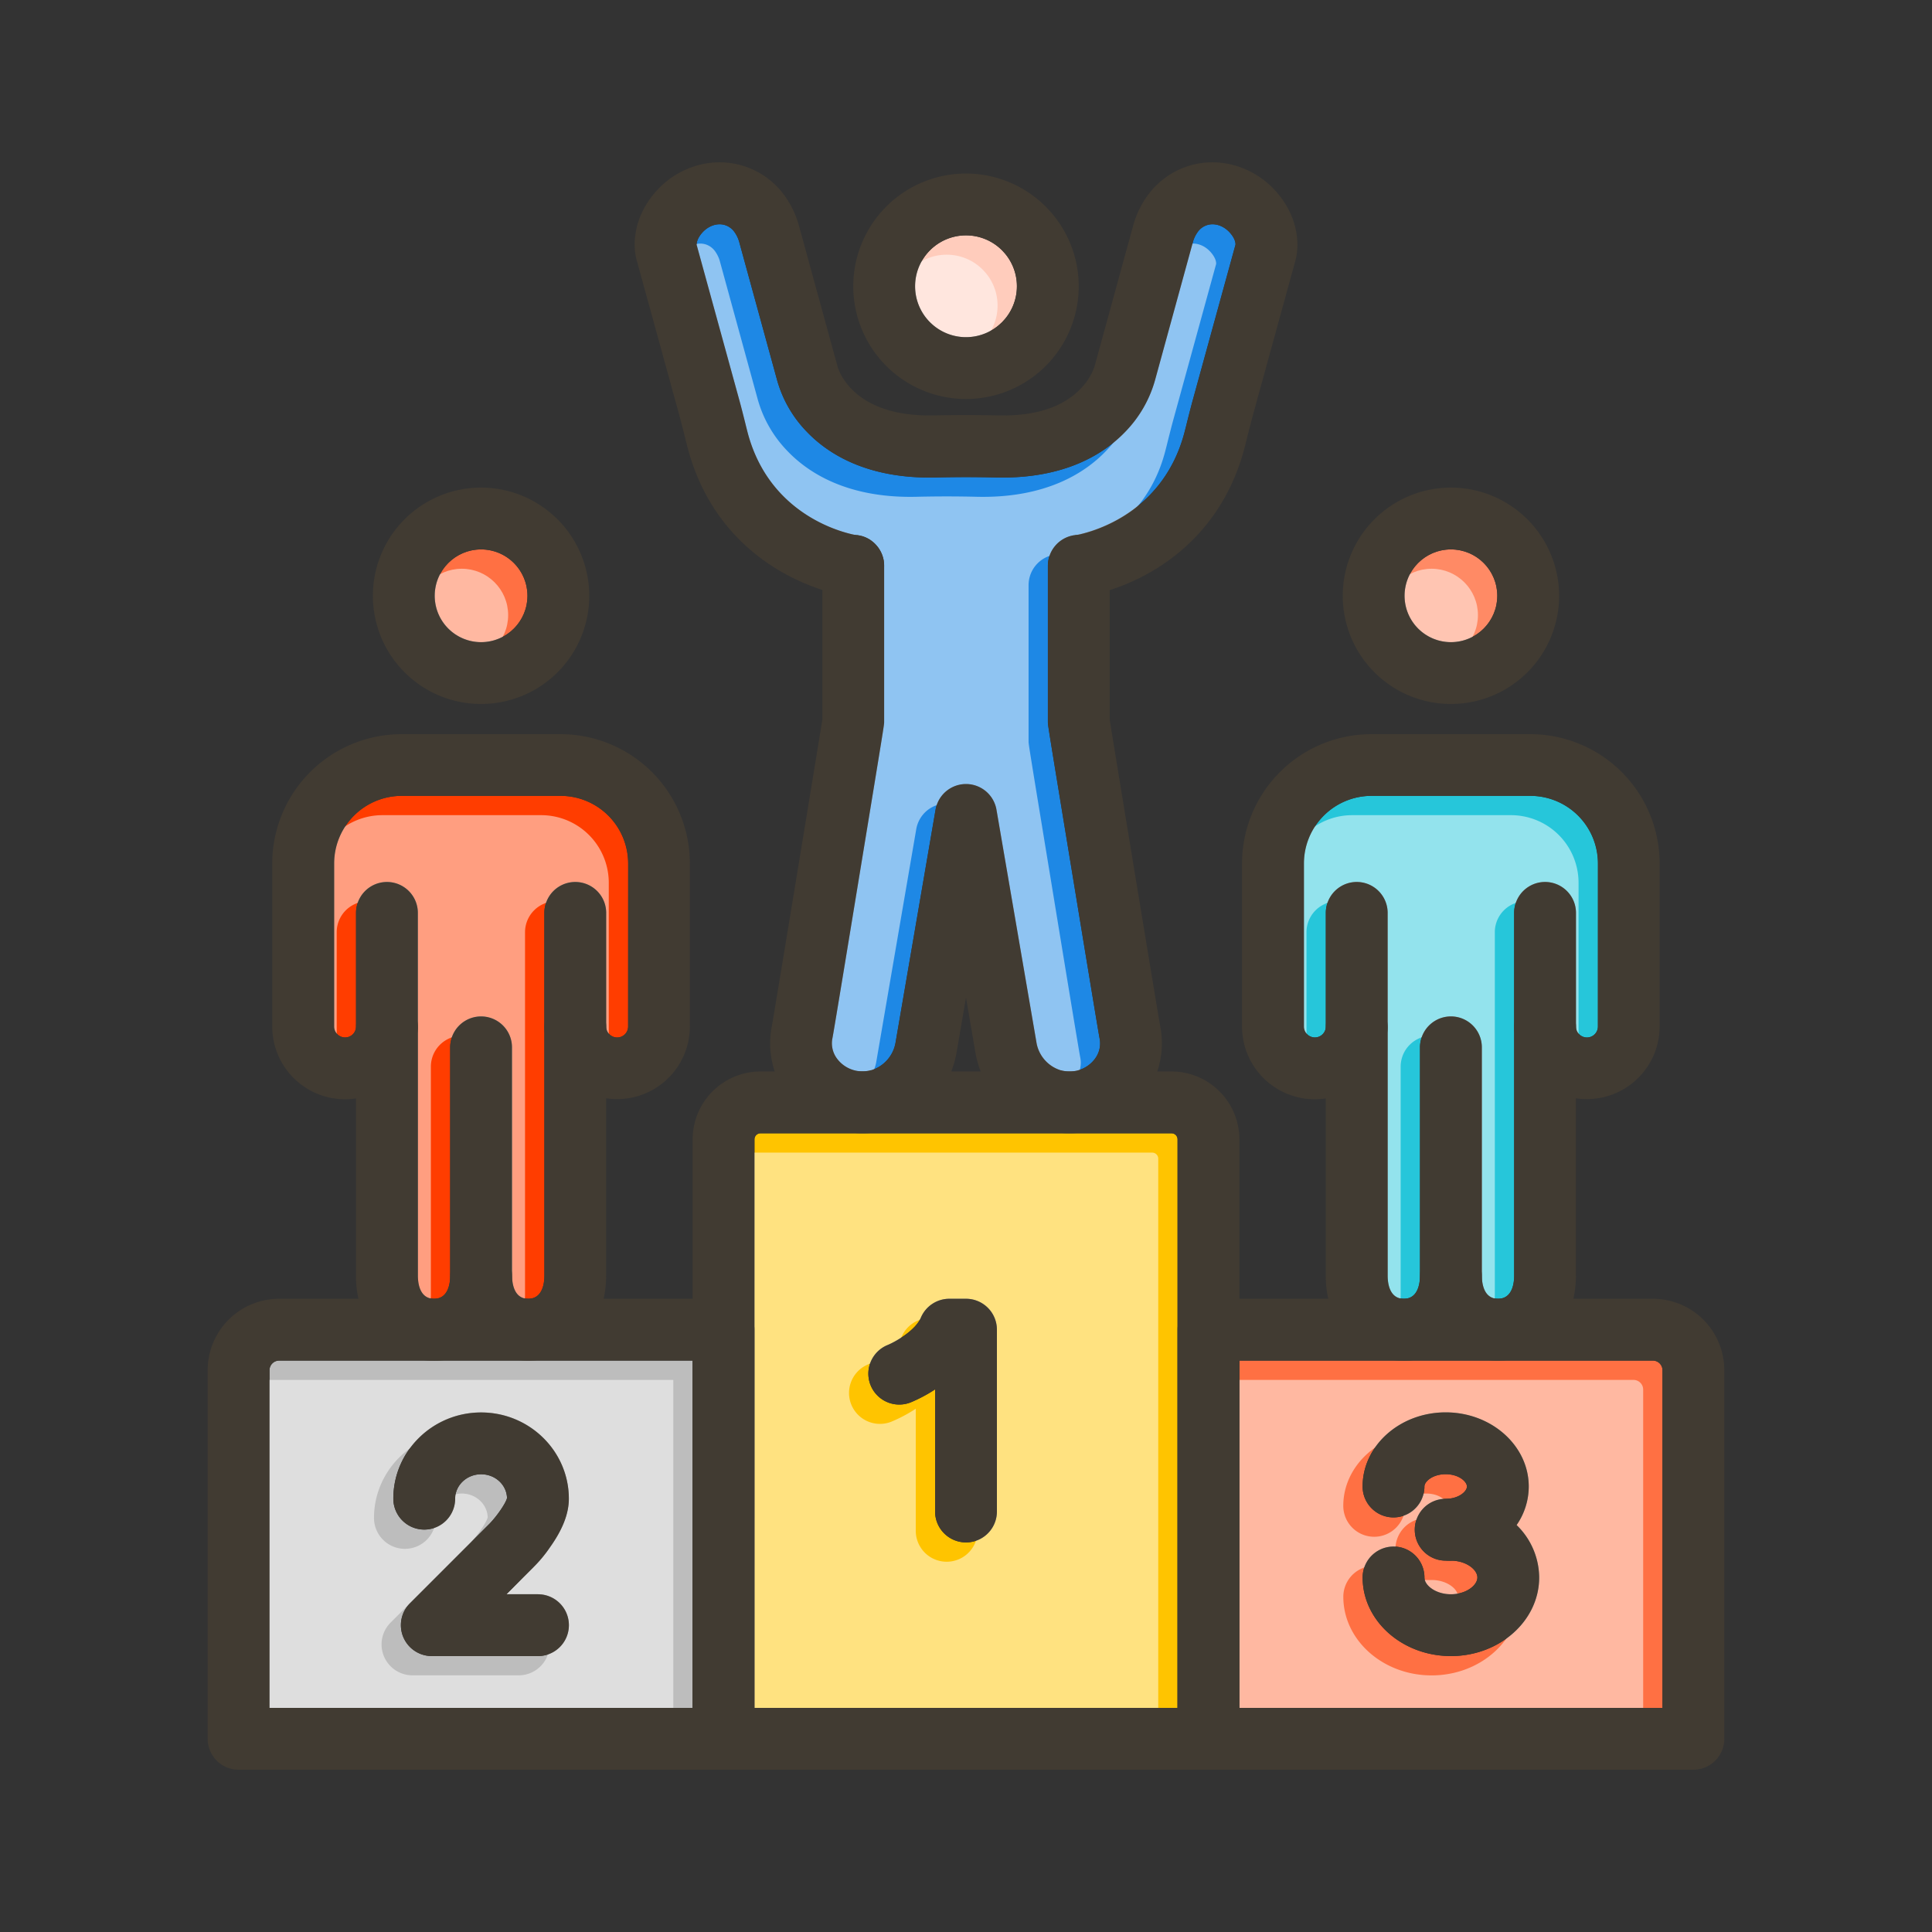 <svg id="Layer_1" viewBox="0 0 1000 1000" xmlns="http://www.w3.org/2000/svg" data-name="Layer 1"><rect x="0" y="0" width="1000" height="1000" fill="#333333" stroke="none"/><path d="m606.36 586.59h-212.72a3.13 3.13 0 0 0 -3.13 3.13v294.28h219v-294.28a3.13 3.13 0 0 0 -3.15-3.13zm-90.36 195.76a16 16 0 0 1 -32 0v-63.2a77 77 0 0 1 -12.57 6.69 16 16 0 0 1 -11.94-29.69c4.43-1.83 14.42-7.68 17.14-14.12a16 16 0 0 1 14.74-9.79h8.63a16 16 0 0 1 16 16z" fill="#ffc400"/><path d="m144.5 704.24a5 5 0 0 0 -5 5v174.76h219v-179.76zm131.65 106.91-14 14h16.31a16 16 0 0 1 0 32h-54.96a16 16 0 0 1 -11.31-27.32l41.27-41.27.07-.07c4-4.2 8.29-10.54 8.89-13.11-.18-6.83-6.13-12.33-13.42-12.33s-13.42 5.67-13.42 12.63a16 16 0 0 1 -32 0c0-24.61 20.38-44.63 45.42-44.63s45.42 20 45.42 44.63c0 7.7-3.19 15.93-9.76 25.15a69.69 69.69 0 0 1 -8.55 10.3z" fill="#bdbdbd"/><path d="m855.5 704.24h-214v179.76h219v-174.79a5 5 0 0 0 -5-4.97zm-104.5 152.94c-25.2 0-45.7-18.26-45.7-40.69a16 16 0 0 1 32 0c0 4.1 5.86 8.69 13.7 8.69s13.7-4.59 13.7-8.69-5.86-8.69-13.7-8.69c-.33 0-.66 0-1 0-.57 0-1.14 0-1.72 0a16 16 0 0 1 0-32c6.72 0 11-3.77 11-6.37s-4.28-6.37-11-6.37-11 3.77-11 6.37a16 16 0 1 1 -32 0c0-21.16 19.29-38.37 43-38.37s43 17.21 43 38.37a35.1 35.1 0 0 1 -6.28 19.93 38.13 38.13 0 0 1 11.67 27.13c.01 22.43-20.49 40.69-45.67 40.69z" fill="#ff7043"/><path d="m325.1 446.93v84.29a5.67 5.67 0 0 1 -11.34.18v-58.89a16 16 0 0 0 -32 0v187.84c0 3.57-.82 11.89-8.37 11.89-7.06 0-8.28-7.29-8.37-11.63v-118.51a16 16 0 1 0 -32 0v118.51c-.1 4.34-1.31 11.63-8.37 11.63-7.56 0-8.37-8.32-8.37-11.89v-187.84a16 16 0 0 0 -32 0v58.89a5.67 5.67 0 0 1 -11.34-.18v-84.29a35 35 0 0 1 35-35h82.22a35 35 0 0 1 34.94 35z" fill="#ff3d00"/><circle cx="249.02" cy="308.38" fill="#ff7043" r="24"/><path d="m827.06 446.93v84.29a5.67 5.67 0 0 1 -11.34.18v-58.89a16 16 0 0 0 -32 0v187.84c0 3.57-.81 11.89-8.37 11.89-7.06 0-8.27-7.29-8.37-11.63v-118.51a16 16 0 1 0 -32 0v118.51c-.09 4.34-1.31 11.63-8.37 11.63-7.55 0-8.37-8.32-8.37-11.89v-187.84a16 16 0 0 0 -32 0v58.89a5.67 5.67 0 0 1 -11.34-.18v-84.29a35 35 0 0 1 35-35h82.22a35 35 0 0 1 34.94 35z" fill="#26c6da"/><circle cx="750.98" cy="308.38" fill="#ff8a65" r="24"/><path d="m639.47 126.64-21.93 79.78c-1.15 4.16-2.19 8.31-3.2 12.33q-.52 2.15-1.08 4.29c-11.67 46-54 53.49-57 54h-.12a16 16 0 0 0 -13.75 15.84v80.89c0 1.49 0 1.49 13.1 81.21 13 79.3 13.5 81.63 13.65 82.39a13.2 13.2 0 0 1 -2.28 10.52 16.37 16.37 0 0 1 -16.9 6.29l-.7-.17h-.16a18.18 18.18 0 0 1 -12.66-14.63l-20.65-120.2a16 16 0 0 0 -31.54 0l-20.65 120.2a18.18 18.18 0 0 1 -12.68 14.62h-.16l-.72.17a16.16 16.16 0 0 1 -3.65.42 16.35 16.35 0 0 1 -13.23-6.71 13.2 13.2 0 0 1 -2.28-10.52c.15-.76.61-3.09 13.65-82.39 13.1-79.72 13.1-79.72 13.1-81.21v-80.64a13 13 0 0 0 -.08-1.88 7.28 7.28 0 0 0 -.1-.8 11.66 11.66 0 0 0 -.32-1.56 6.61 6.61 0 0 0 -.22-.76 6.44 6.44 0 0 0 -.25-.74 12.19 12.19 0 0 0 -.61-1.44 13.73 13.73 0 0 0 -.74-1.36c-.13-.22-.26-.44-.41-.65a7.17 7.17 0 0 0 -.45-.63 7 7 0 0 0 -.48-.6 6.69 6.69 0 0 0 -.5-.58 7 7 0 0 0 -.53-.56 14.18 14.18 0 0 0 -1.81-1.56c-.34-.25-.68-.49-1-.71l-.23-.14a10.48 10.48 0 0 0 -1-.54c-.28-.15-.57-.28-.86-.41s-.43-.18-.65-.26a5.69 5.69 0 0 0 -.69-.25c-.21-.08-.43-.14-.65-.2h-.08l-.69-.17c-.24-.06-.49-.11-.73-.15a7.4 7.4 0 0 0 -.8-.13h-.3c-4.21-.72-45.23-8.8-56.7-53.93-.36-1.43-.72-2.86-1.07-4.29-1-4-2.05-8.17-3.2-12.33l-21.93-79.78c0-.57 0-2.72 2.47-5.77 3.14-3.85 7.8-5.64 11.86-4.55a9.48 9.48 0 0 1 5.47 4 16.34 16.34 0 0 1 2.36 5.23l19.5 71.11a62.49 62.49 0 0 0 15.47 26.82c10.78 11.24 31.15 24.47 66.91 23.58 10.24-.25 20.62-.25 30.86 0 35.74.87 56.12-12.34 66.91-23.58a62.49 62.49 0 0 0 15.47-26.82l19.5-71.11a16.34 16.34 0 0 1 2.36-5.23 9.48 9.48 0 0 1 5.47-4c4.06-1.09 8.72.7 11.86 4.55 2.47 2.98 2.5 5.13 2.45 5.7z" fill="#1e88e5"/><circle cx="500" cy="148.17" fill="#ffccbc" r="26.35"/><g fill="#fff" opacity=".5"><path d="m596.36 596.59h-212.72a3.13 3.13 0 0 0 -3.13 3.13v294.28h219v-294.28a3.13 3.13 0 0 0 -3.15-3.13zm-90.36 195.76a16 16 0 0 1 -32 0v-63.2a77 77 0 0 1 -12.57 6.69 16 16 0 0 1 -11.94-29.69c4.43-1.83 14.42-7.68 17.14-14.12a16 16 0 0 1 14.74-9.79h8.63a16 16 0 0 1 16 16z"/><path d="m134.5 714.24a5 5 0 0 0 -5 5v174.76h219v-179.76zm131.65 106.91-14 14h16.31a16 16 0 0 1 0 32h-54.96a16 16 0 0 1 -11.31-27.32l41.27-41.27.07-.07c4-4.2 8.29-10.54 8.89-13.11-.18-6.83-6.13-12.33-13.42-12.33s-13.42 5.67-13.42 12.63a16 16 0 0 1 -32 0c0-24.61 20.38-44.63 45.42-44.63s45.42 20 45.42 44.63c0 7.7-3.19 15.93-9.76 25.15a69.69 69.69 0 0 1 -8.55 10.3z"/><path d="m845.5 714.24h-214v179.76h219v-174.79a5 5 0 0 0 -5-4.97zm-104.5 152.94c-25.2 0-45.7-18.26-45.7-40.69a16 16 0 0 1 32 0c0 4.1 5.86 8.69 13.7 8.69s13.7-4.59 13.7-8.69-5.86-8.69-13.7-8.69c-.33 0-.66 0-1 0-.57 0-1.14 0-1.72 0a16 16 0 0 1 0-32c6.72 0 11-3.77 11-6.37s-4.28-6.37-11-6.37-11 3.77-11 6.37a16 16 0 1 1 -32 0c0-21.16 19.29-38.37 43-38.37s43 17.21 43 38.37a35.1 35.1 0 0 1 -6.28 19.93 38.13 38.13 0 0 1 11.67 27.13c.01 22.43-20.49 40.69-45.67 40.69z"/><path d="m315.1 456.93v84.29a5.67 5.67 0 0 1 -11.34.18v-58.89a16 16 0 0 0 -32 0v187.84c0 3.57-.82 11.89-8.37 11.89-7.06 0-8.28-7.29-8.37-11.63v-118.51a16 16 0 0 0 -32 0v118.51c-.1 4.34-1.31 11.63-8.37 11.63-7.56 0-8.37-8.32-8.37-11.89v-187.84a16 16 0 0 0 -32 0v58.89a5.67 5.67 0 0 1 -11.34-.18v-84.29a35 35 0 0 1 35-35h82.22a35 35 0 0 1 34.94 35z"/><circle cx="239.02" cy="318.38" r="24"/><path d="m817.06 456.93v84.29a5.67 5.67 0 0 1 -11.34.18v-58.89a16 16 0 0 0 -32 0v187.84c0 3.57-.81 11.89-8.37 11.89-7.06 0-8.27-7.29-8.37-11.63v-118.51a16 16 0 1 0 -32 0v118.51c-.09 4.34-1.31 11.63-8.37 11.63-7.55 0-8.37-8.32-8.37-11.89v-187.84a16 16 0 0 0 -32 0v58.89a5.67 5.67 0 0 1 -11.34-.18v-84.29a35 35 0 0 1 35-35h82.22a35 35 0 0 1 34.94 35z"/><circle cx="740.98" cy="318.38" r="24"/><path d="m629.47 136.64-21.93 79.78c-1.15 4.16-2.19 8.31-3.2 12.33q-.52 2.15-1.08 4.29c-11.67 46-54 53.49-57 54h-.12a16 16 0 0 0 -13.75 15.84v80.89c0 1.49 0 1.49 13.1 81.21 13 79.3 13.5 81.63 13.65 82.39a13.2 13.2 0 0 1 -2.28 10.52 16.37 16.37 0 0 1 -16.9 6.29l-.7-.17h-.16a18.18 18.18 0 0 1 -12.66-14.63l-20.65-120.2a16 16 0 0 0 -31.54 0l-20.65 120.2a18.18 18.18 0 0 1 -12.68 14.62h-.16l-.72.17a16.16 16.16 0 0 1 -3.65.42 16.35 16.35 0 0 1 -13.23-6.71 13.2 13.2 0 0 1 -2.28-10.52c.15-.76.61-3.09 13.65-82.39 13.1-79.72 13.1-79.72 13.1-81.21v-80.64a13 13 0 0 0 -.08-1.88 7.28 7.28 0 0 0 -.1-.8 11.66 11.66 0 0 0 -.32-1.56 6.61 6.61 0 0 0 -.22-.76 6.44 6.44 0 0 0 -.25-.74 12.19 12.19 0 0 0 -.61-1.44 13.73 13.73 0 0 0 -.74-1.36c-.13-.22-.26-.44-.41-.65a7.17 7.17 0 0 0 -.45-.63 7 7 0 0 0 -.48-.6 6.69 6.69 0 0 0 -.5-.58 7 7 0 0 0 -.53-.56 14.18 14.18 0 0 0 -1.81-1.56c-.34-.25-.68-.49-1-.71l-.23-.14a10.48 10.48 0 0 0 -1-.54c-.28-.15-.57-.28-.86-.41s-.43-.18-.65-.26a5.69 5.69 0 0 0 -.69-.25c-.21-.08-.43-.14-.65-.2h-.08l-.69-.17c-.24-.06-.49-.11-.73-.15a7.4 7.4 0 0 0 -.8-.13h-.3c-4.21-.72-45.23-8.8-56.7-53.93-.36-1.43-.72-2.86-1.07-4.29-1-4-2.05-8.17-3.2-12.33l-21.93-79.78c0-.57 0-2.72 2.47-5.77 3.14-3.85 7.8-5.64 11.86-4.55a9.48 9.48 0 0 1 5.47 4 16.34 16.34 0 0 1 2.36 5.23l19.5 71.11a62.49 62.49 0 0 0 15.47 26.82c10.78 11.24 31.15 24.47 66.91 23.58 10.24-.25 20.62-.25 30.86 0 35.74.87 56.12-12.34 66.91-23.58a62.49 62.49 0 0 0 15.47-26.82l19.5-71.11a16.34 16.34 0 0 1 2.36-5.23 9.48 9.48 0 0 1 5.47-4c4.06-1.09 8.72.7 11.86 4.55 2.47 2.98 2.5 5.13 2.45 5.7z"/><circle cx="490" cy="158.17" r="26.35"/></g><g fill="#413b32"><path d="m606.36 554.59h-212.72a35.17 35.17 0 0 0 -35.13 35.13v310.28a16 16 0 0 0 16 16h251a16 16 0 0 0 16-16v-310.28a35.17 35.17 0 0 0 -35.15-35.13zm-215.85 35.13a3.13 3.13 0 0 1 3.13-3.13h212.72a3.13 3.13 0 0 1 3.13 3.13v294.28h-219z"/><path d="m516 688.24v94.11a16 16 0 0 1 -32 0v-63.2a77 77 0 0 1 -12.57 6.69 16 16 0 0 1 -11.94-29.69c4.43-1.83 14.42-7.68 17.14-14.12a16 16 0 0 1 14.74-9.79h8.63a16 16 0 0 1 16 16z"/><path d="m249 695.93a38.75 38.75 0 0 1 -24.37 8.31h48.74a38.75 38.75 0 0 1 -24.37-8.31zm125.49-23.69h-230a37 37 0 0 0 -37 37v190.76a16 16 0 0 0 16 16h251a16 16 0 0 0 16-16v-211.76a16 16 0 0 0 -15.98-16zm-235 37a5 5 0 0 1 5-5h214v179.76h-219zm109.51-13.31a38.75 38.75 0 0 1 -24.37 8.31h48.74a38.75 38.75 0 0 1 -24.37-8.31z"/><path d="m278.44 825.18h-16.31l14-14a69.69 69.69 0 0 0 8.55-10.3c6.57-9.22 9.76-17.45 9.76-25.15 0-24.61-20.38-44.63-45.42-44.63s-45.42 20-45.42 44.63a16 16 0 0 0 32 0c0-7 6-12.63 13.42-12.63s13.24 5.5 13.42 12.33c-.6 2.57-4.89 8.91-8.89 13.11.2-.19.42-.41.69-.64-.24.2-.47.42-.69.64l-.07.07-41.27 41.27a16 16 0 0 0 11.31 27.32h54.94a16 16 0 0 0 0-32z"/><path d="m751 695.93a38.75 38.75 0 0 1 -24.37 8.31h48.74a38.75 38.75 0 0 1 -24.37-8.31zm104.5-23.69h-230a16 16 0 0 0 -16 16v211.76a16 16 0 0 0 16 16h251a16 16 0 0 0 16-16v-190.79a37 37 0 0 0 -37-36.97zm5 211.76h-219v-179.76h214a5 5 0 0 1 5 5zm-109.5-188.07a38.75 38.75 0 0 1 -24.37 8.31h48.74a38.75 38.75 0 0 1 -24.37-8.31z"/><path d="m791.28 769.43a35.1 35.1 0 0 1 -6.28 19.93c-7.28 10.64-20.19 17.89-35 18.41-.57 0-1.14 0-1.72 0a16 16 0 0 1 0-32c6.72 0 11-3.77 11-6.37s-4.28-6.37-11-6.37-11 3.77-11 6.37a16 16 0 1 1 -32 0c0-21.16 19.29-38.37 43-38.37s43 17.24 43 38.4z"/><path d="m796.68 816.49c0 22.43-20.5 40.69-45.7 40.69s-45.7-18.26-45.7-40.69a16 16 0 0 1 32 0c0 4.1 5.86 8.69 13.7 8.69s13.7-4.59 13.7-8.69-5.86-8.69-13.7-8.69c-.33 0-.66 0-1 0a16 16 0 0 1 1-32 48.21 48.21 0 0 1 34 13.56 38.13 38.13 0 0 1 11.7 27.13z"/><path d="m216.28 472.51v59.26a16 16 0 0 1 -32 0v-59.26a16 16 0 0 1 32 0z"/><path d="m290.13 380h-82.22a67 67 0 0 0 -67 67v84.29a37.66 37.66 0 0 0 43.34 37.25v91.88a53 53 0 0 0 1.32 11.89c4.42 19.1 19.49 32 39.05 32a38.75 38.75 0 0 0 24.38-8.38 38.75 38.75 0 0 0 24.37 8.31c19.56 0 34.63-12.9 39.05-32a53 53 0 0 0 1.32-11.89v-91.88a37.66 37.66 0 0 0 43.34-37.25v-84.29a67 67 0 0 0 -66.95-66.93zm35 151.26a5.67 5.67 0 0 1 -11.34.18 16 16 0 0 0 -16-15.63h-.19a16 16 0 0 0 -15.81 16v128.54c0 3.57-.82 11.89-8.37 11.89-7.06 0-8.28-7.29-8.37-11.63a16 16 0 0 0 -32 0c-.1 4.34-1.31 11.63-8.37 11.63-7.56 0-8.37-8.32-8.37-11.89v-128.58a16 16 0 0 0 -32-.37 5.67 5.67 0 0 1 -11.34-.18v-84.29a35 35 0 0 1 35-35h82.22a35 35 0 0 1 35 35z"/><path d="m313.76 472.51v59.26a16 16 0 0 1 -32 0v-59.26a16 16 0 0 1 32 0z"/><path d="m265 542.1v118.9a16 16 0 0 1 -32 0v-118.9a16 16 0 1 1 32 0z"/><path d="m249 252.38a56 56 0 1 0 56 56 56.06 56.06 0 0 0 -56-56zm0 80a24 24 0 1 1 24-24 24 24 0 0 1 -24 24z"/><path d="m718.24 472.51v59.26a16 16 0 0 1 -32 0v-59.26a16 16 0 0 1 32 0z"/><path d="m792.09 380h-82.22a67 67 0 0 0 -67 67v84.29a37.66 37.66 0 0 0 43.34 37.25v91.88a53 53 0 0 0 1.32 11.89c4.42 19.1 19.49 32 39.05 32a38.75 38.75 0 0 0 24.42-8.38 38.75 38.75 0 0 0 24.37 8.31c19.56 0 34.63-12.9 39-32a53 53 0 0 0 1.32-11.89v-91.88a37.66 37.66 0 0 0 43.34-37.25v-84.29a67 67 0 0 0 -66.94-66.93zm35 151.26a5.67 5.67 0 0 1 -11.34.18 16 16 0 0 0 -16-15.63h-.2a16 16 0 0 0 -15.81 16v128.54c0 3.57-.81 11.89-8.37 11.89-7.06 0-8.27-7.29-8.37-11.63a16 16 0 0 0 -32 0c-.09 4.34-1.31 11.63-8.37 11.63-7.55 0-8.37-8.32-8.37-11.89v-128.58a16 16 0 0 0 -15.81-16h-.19a16 16 0 0 0 -16 15.63 5.67 5.67 0 0 1 -11.34-.18v-84.29a35 35 0 0 1 35-35h82.22a35 35 0 0 1 35 35z"/><path d="m815.72 472.51v59.26a16 16 0 0 1 -32 0v-59.26a16 16 0 0 1 32 0z"/><path d="m767 542.1v118.9a16 16 0 0 1 -32 0v-118.9a16 16 0 1 1 32 0z"/><path d="m751 252.38a56 56 0 1 0 56 56 56.06 56.06 0 0 0 -56-56zm0 80a24 24 0 1 1 24-24 24 24 0 0 1 -24 24z"/><path d="m599 554.59a45.3 45.3 0 0 1 -6.16 11.93 48.72 48.72 0 0 1 -50.13 18.83c-.54-.13-1.37-.32-2.3-.59a49.92 49.92 0 0 1 -32.81-30.17 50.7 50.7 0 0 1 -2.74-9.85l-4.86-28.43-4.88 28.43a50.7 50.7 0 0 1 -2.74 9.85 49.92 49.92 0 0 1 -32.81 30.17c-.93.27-1.76.46-2.31.59a47.38 47.38 0 0 1 -10.69 1.22 48.74 48.74 0 0 1 -39.43-20.05 45.15 45.15 0 0 1 -6.14-11.93 45.68 45.68 0 0 1 -1.48-23.49c.91-4.82 23.47-142.09 26.13-158.61v-79.62a16 16 0 0 1 16-16 15.27 15.27 0 0 1 1.8.1h.3a7.4 7.4 0 0 1 .8.13c.24 0 .49.09.73.15l.69.17h.08l.65.2.69.25.65.26c.29.13.58.26.86.41s.66.35 1 .54l.23.14c.36.22.7.46 1 .71a14.18 14.18 0 0 1 1.81 1.56c.18.18.36.37.53.56s.34.38.5.58.33.4.48.6l.45.63c.14.21.28.43.41.65a13.73 13.73 0 0 1 .74 1.36 15.15 15.15 0 0 1 .61 1.44c.09.24.17.49.25.74s.15.5.22.76c.13.51.23 1 .32 1.56 0 .26.07.53.1.8.05.53.08 1.08.08 1.63v80.89c0 1.49 0 1.49-13.1 81.21-13 79.3-13.5 81.63-13.65 82.39a13.2 13.2 0 0 0 2.28 10.52 16.35 16.35 0 0 0 13.23 6.71 16.16 16.16 0 0 0 3.65-.42l.72-.17h.16a18.18 18.18 0 0 0 12.66-14.63l20.65-120.2a16 16 0 0 1 31.54 0l20.65 120.2a18.18 18.18 0 0 0 12.66 14.7h.16l.7.17a16.37 16.37 0 0 0 16.9-6.29 13.2 13.2 0 0 0 2.28-10.52c-.15-.76-.61-3.09-13.65-82.39-13.1-79.72-13.1-79.72-13.1-81.21v-80.89a16 16 0 0 1 13.75-15.87h.12a16.69 16.69 0 0 1 2.13-.14 16 16 0 0 1 16 16v79.62c2.63 16.52 25.22 153.8 26.15 158.68a45.62 45.62 0 0 1 -1.52 23.43z"/><path d="m661.79 100.64c-11.07-13.58-28.7-19.56-44.89-15.24a41.61 41.61 0 0 0 -23.16 16.14 48.32 48.32 0 0 0 -7.29 15.51l-19.57 71.35q-.12.43-.21.87a31 31 0 0 1 -7.42 12c-9.21 9.6-23.69 14.24-43 13.75-10.75-.26-21.67-.26-32.42 0-41.64 1-49.55-22.44-50.48-25.88a7 7 0 0 0 -.19-.76l-19.57-71.35a48.32 48.32 0 0 0 -7.29-15.51 41.61 41.61 0 0 0 -23.2-16.12c-16.19-4.32-33.82 1.66-44.9 15.24-10.28 12.6-11 26.41-8.47 34.69l21.88 79.58c1 3.8 2 7.6 3 11.62.36 1.46.73 2.92 1.1 4.38 7.14 28.12 23.81 50.5 48.21 64.73a111.15 111.15 0 0 0 21.7 9.7 84.28 84.28 0 0 0 13.85 3.39 16 16 0 0 0 18-13.71 13.61 13.61 0 0 0 .14-1.9v-.29a14 14 0 0 0 -.08-1.59c0-.27-.06-.54-.1-.8a11.66 11.66 0 0 0 -.32-1.56c-.07-.26-.14-.51-.22-.76s-.16-.5-.25-.74a12.19 12.19 0 0 0 -.61-1.44 13.73 13.73 0 0 0 -.74-1.36c-.13-.22-.27-.44-.41-.65l-.45-.63q-.22-.3-.48-.6c-.16-.2-.33-.39-.5-.58s-.35-.38-.53-.56a14.18 14.18 0 0 0 -1.81-1.56c-.33-.25-.68-.49-1-.71l-.23-.14c-.32-.19-.64-.37-1-.54s-.57-.28-.86-.41l-.65-.26-.69-.25-.65-.2h-.08l-.69-.17c-.24-.06-.49-.11-.73-.15l-.75-.12h-.3c-4.21-.72-45.23-8.8-56.7-53.93-.36-1.43-.72-2.86-1.07-4.29-1-4-2.05-8.17-3.2-12.33l-21.93-79.78c0-.57 0-2.72 2.47-5.77 3.14-3.85 7.8-5.64 11.86-4.55a9.48 9.48 0 0 1 5.47 4 16.34 16.34 0 0 1 2.36 5.23l19.5 71.11a62.49 62.49 0 0 0 15.47 26.82c10.78 11.24 31.15 24.47 66.91 23.58 10.24-.25 20.62-.25 30.86 0 35.74.87 56.12-12.34 66.91-23.58a62.49 62.49 0 0 0 15.47-26.82l19.5-71.11a16.34 16.34 0 0 1 2.36-5.23 9.48 9.48 0 0 1 5.47-4c4.06-1.09 8.72.7 11.86 4.55 2.49 3 2.52 5.2 2.47 5.77l-21.93 79.78c-1.15 4.16-2.19 8.31-3.2 12.33q-.52 2.15-1.08 4.29c-11.67 46-54 53.49-57 54l4.3 31.71a84.28 84.28 0 0 0 13.85-3.39 111.15 111.15 0 0 0 21.7-9.7c24.4-14.23 41.07-36.61 48.21-64.73.37-1.46.74-2.92 1.1-4.38 1-4 2-7.82 3-11.62l21.88-79.58c2.46-8.38 1.73-22.19-8.56-34.79z"/><path d="m500 89.82a58.35 58.35 0 1 0 58.35 58.35 58.41 58.41 0 0 0 -58.35-58.35zm0 84.7a26.35 26.35 0 1 1 26.35-26.35 26.38 26.38 0 0 1 -26.35 26.35z"/></g></svg>